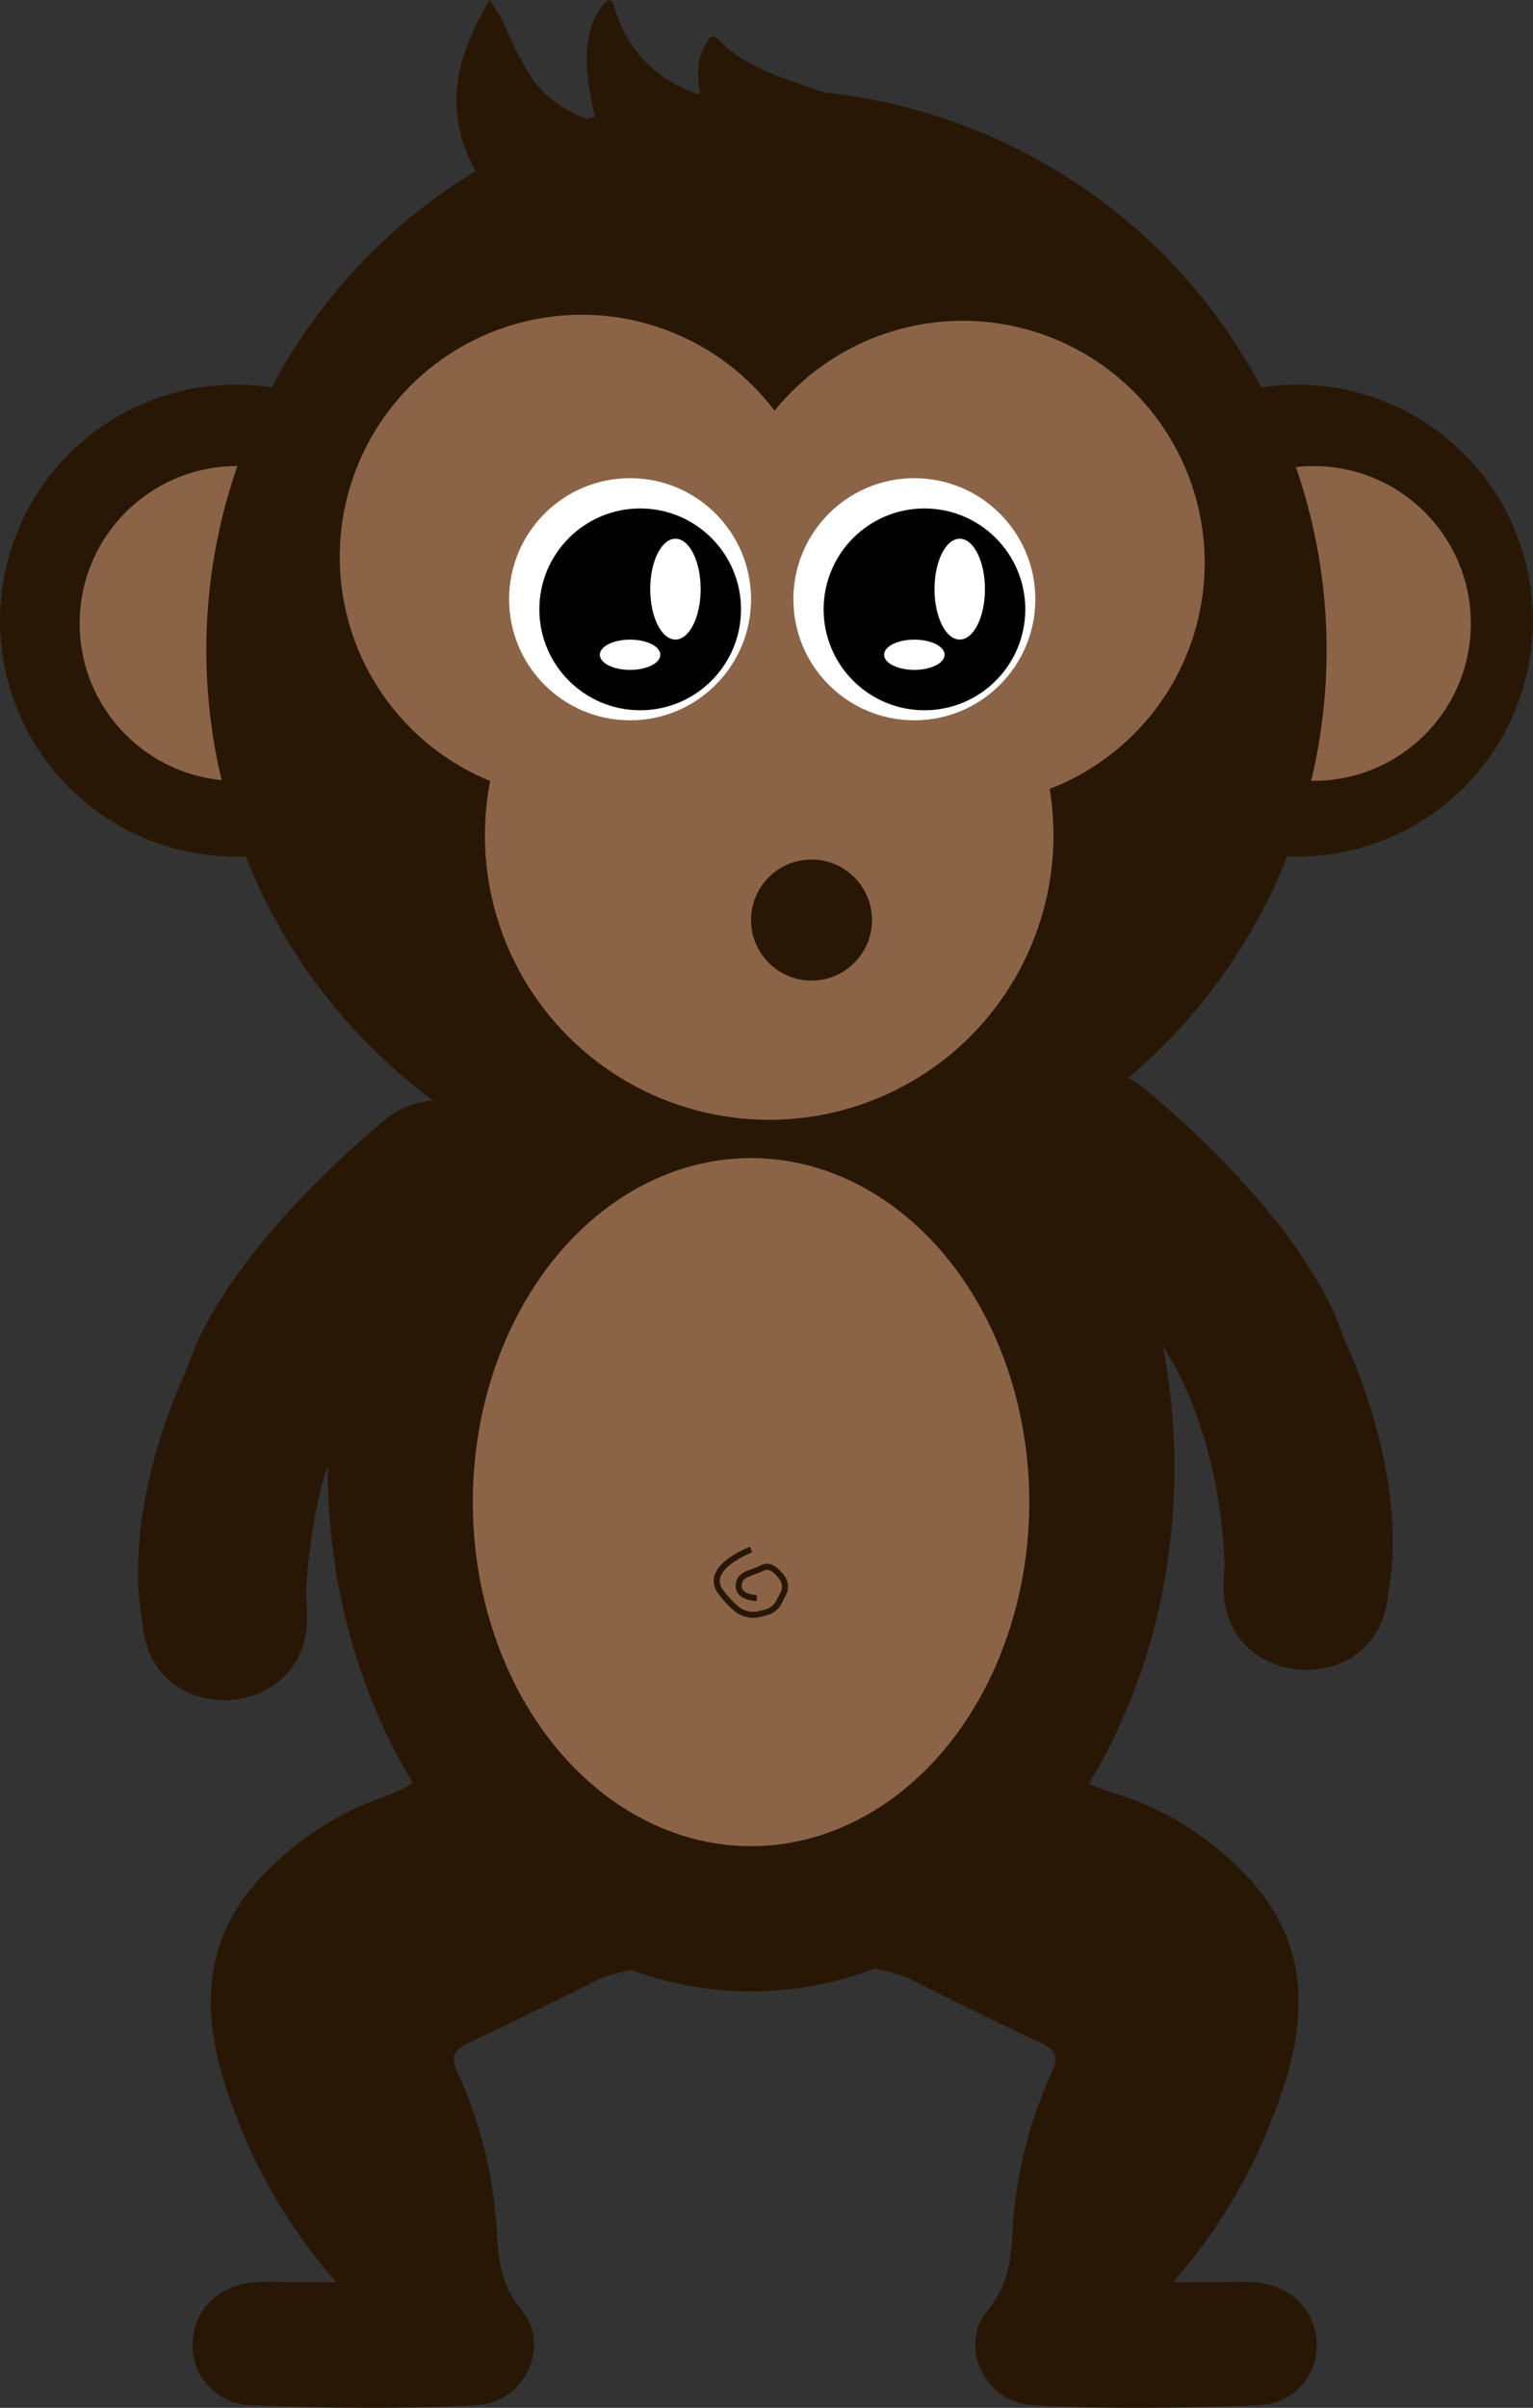 <svg xmlns="http://www.w3.org/2000/svg" viewBox="0 0 253.45 397.79"><rect x="0" y="0" width="253.45" height="397.79" fill="#333333" stroke="none"/><defs><style>.cls-1{fill:#291706;}.cls-2{fill:#8b6448;}.cls-3{fill:none;stroke:#291706;stroke-miterlimit:10;}.cls-4{fill:#fff;}</style></defs><title>abe</title><g id="hoved"><circle class="cls-1" cx="38.99" cy="102.53" r="38.99"/><circle class="cls-2" cx="39.17" cy="103" r="26"/><circle class="cls-1" cx="214.45" cy="102.53" r="38.99"/><circle class="cls-2" cx="217.17" cy="103" r="26"/><circle class="cls-1" cx="126.72" cy="107.4" r="92.61"/><path class="cls-1" d="M135.75-.5" transform="translate(0.17 3)"/><path class="cls-1" d="M124.6,11.8c-.57,7.83,2.14.88,2.38.25a.42.42,0,0,0,0-.1" transform="translate(0.17 3)"/></g><g id="armeben"><path class="cls-1" d="M77.93,180.06A13.66,13.66,0,0,0,63.47,182c-9.18,7.69-24.32,21.93-31.2,37.09-.72,1.6-1.2,3.28-1.92,4.88-2.88,6.37-9.92,24.28-7,41.05.05.28.1.56.13.85,0,.05,0,.1,0,.16,2.07,16.67,26.83,15.36,27.12-1.43,0-1.06,0-2.18-.11-3.37a13,13,0,0,1,0-1.53c.14-4.25,1.34-23.47,11.76-37.58a12.82,12.82,0,0,0,1.91-3.78c2.4-7.5,10.57-31.73,17.31-36.79h0S80,181,77.93,180.06Z" transform="translate(0.17 3)"/><path class="cls-1" d="M174.81,175.06A13.64,13.64,0,0,1,189.26,177c9.18,7.69,24.33,21.93,31.21,37.09.72,1.6,1.2,3.28,1.92,4.88,2.88,6.37,9.92,24.28,7,41.05-.05.28-.1.56-.13.85,0,.05,0,.1,0,.16-2.07,16.67-26.83,15.36-27.12-1.43,0-1.06,0-2.18.11-3.37a13,13,0,0,0,0-1.53c-.14-4.25-1.34-23.47-11.76-37.58a13.09,13.09,0,0,1-1.92-3.78c-2.4-7.5-10.56-31.73-17.3-36.79h0S172.74,176,174.81,175.06Z" transform="translate(0.17 3)"/><path class="cls-1" d="M77.56,334.38c7.23-3.38,14.37-6.94,21.5-10.51A36,36,0,0,1,107,322c-5.81-6.62-15.08-13.42-22.08-18.62-3.37-2.5-7.1-4.41-10.38-7-2.21-1.77-2.32-4.57-4.54-6.34-.61.89-4.27,3-6.39,3.69A50.52,50.52,0,0,0,44,306.07C32.45,317.61,33,330.84,38.27,344.94A90,90,0,0,0,55.39,374H48.47c-1.95,0-3.89-.05-5.84,0-6.24.21-10.66,4.22-10.93,9.87a9.78,9.78,0,0,0,9.61,10.48c12.45.47,24.94.66,37.37,0,7.87-.4,12.27-9.84,7.43-15.64-3.22-3.86-3.84-7.83-4.1-12.26a73.07,73.07,0,0,0-6.49-27C74.13,336.49,75.05,335.55,77.56,334.38Z" transform="translate(0.17 3)"/><path class="cls-1" d="M171.63,334.37c-7.23-3.37-14.37-6.93-21.5-10.5A29.56,29.56,0,0,0,143,322c5.81-6.62,14.27-13.42,21.27-18.62,3.37-2.5,7.1-4.41,10.38-7,2.21-1.77,2.13-3.57,4.35-5.34.61.89,4.46,2,6.58,2.69a50.52,50.52,0,0,1,19.58,12.38c11.58,11.54,11.07,24.77,5.76,38.87A90,90,0,0,1,193.8,374h6.92c1.94,0,3.89-.05,5.84,0,6.24.21,10.66,4.22,10.93,9.87a9.78,9.78,0,0,1-9.61,10.48c-12.45.47-24.94.66-37.37,0-7.87-.4-12.27-9.84-7.43-15.64,3.22-3.86,3.83-7.83,4.1-12.26a73.07,73.07,0,0,1,6.49-27C175.06,336.49,174.14,335.55,171.63,334.37Z" transform="translate(0.17 3)"/></g><g id="mave"><ellipse class="cls-1" cx="124.17" cy="242.5" rx="70" ry="86.5"/><ellipse class="cls-2" cx="124.17" cy="248.16" rx="46" ry="56.84"/><path class="cls-3" d="M124,253s-8,3-5,7a15.39,15.39,0,0,0,2.7,2.87,4.37,4.37,0,0,0,3.75.77l1-.26a3.38,3.38,0,0,0,2.2-1.77l.7-1.38a2.47,2.47,0,0,0-.19-2.53c-.77-1.07-2-2.31-3.2-1.7-2,1-4,1-4,3s3,2,3,2" transform="translate(0.17 3)"/></g><g id="Layer_5" data-name="Layer 5"><circle class="cls-2" cx="159.17" cy="93" r="40"/><circle class="cls-2" cx="96.17" cy="92" r="40"/><circle class="cls-2" cx="127.17" cy="138" r="47"/><circle class="cls-4" cx="151.17" cy="99" r="20"/><circle cx="152.84" cy="100.67" r="16.67"/><ellipse class="cls-4" cx="158.67" cy="97.33" rx="4.17" ry="8.33"/><ellipse class="cls-4" cx="151.17" cy="108.17" rx="5" ry="2.5"/><circle class="cls-1" cx="134.17" cy="152" r="10"/><circle class="cls-4" cx="104.17" cy="99" r="20"/><circle cx="105.84" cy="100.67" r="16.67"/><ellipse class="cls-4" cx="111.67" cy="97.33" rx="4.17" ry="8.33"/><ellipse class="cls-4" cx="104.17" cy="108.17" rx="5" ry="2.5"/><path class="cls-1" d="M151.53,16.67c-6.84-1.79-13.68-3.68-20.34-6.11-4.47-1.63-9-3.29-12.36-6.82-1.09-1.14-1.48-.84-2.16.26-1.7,2.71-1.7,5.63-1.06,8.73-7.07-2.49-11.88-7-14.08-14.09-.18-.57-.2-1.57-1-1.54-.49,0-1.07.71-1.43,1.23-2.22,3.26-2.44,7-2.15,10.73a41.22,41.22,0,0,0,1.54,8.14c-4.61-1.41-8.23-3.67-10.82-7.42A54.56,54.56,0,0,1,83.61,2a23.38,23.38,0,0,0-2.84-5c-3.84,6.59-6.57,13.25-5.06,20.94,1.15,5.9,4.5,10.56,8.54,14.77,1.07,1.12,1,1.67,0,2.74,2.13,2.51,4.14,5,6,7.54.46-.24,1-.12,1.75.46a24.49,24.49,0,0,0,9.19,4c8.72,2.12,17.53,1.72,26.27.35A125.48,125.48,0,0,0,169.27,33a2.8,2.8,0,0,1,.77-.31c.8-2,1.66-4,2.54-6.05A60.74,60.74,0,0,0,151.53,16.67Z" transform="translate(0.17 3)"/></g></svg>
